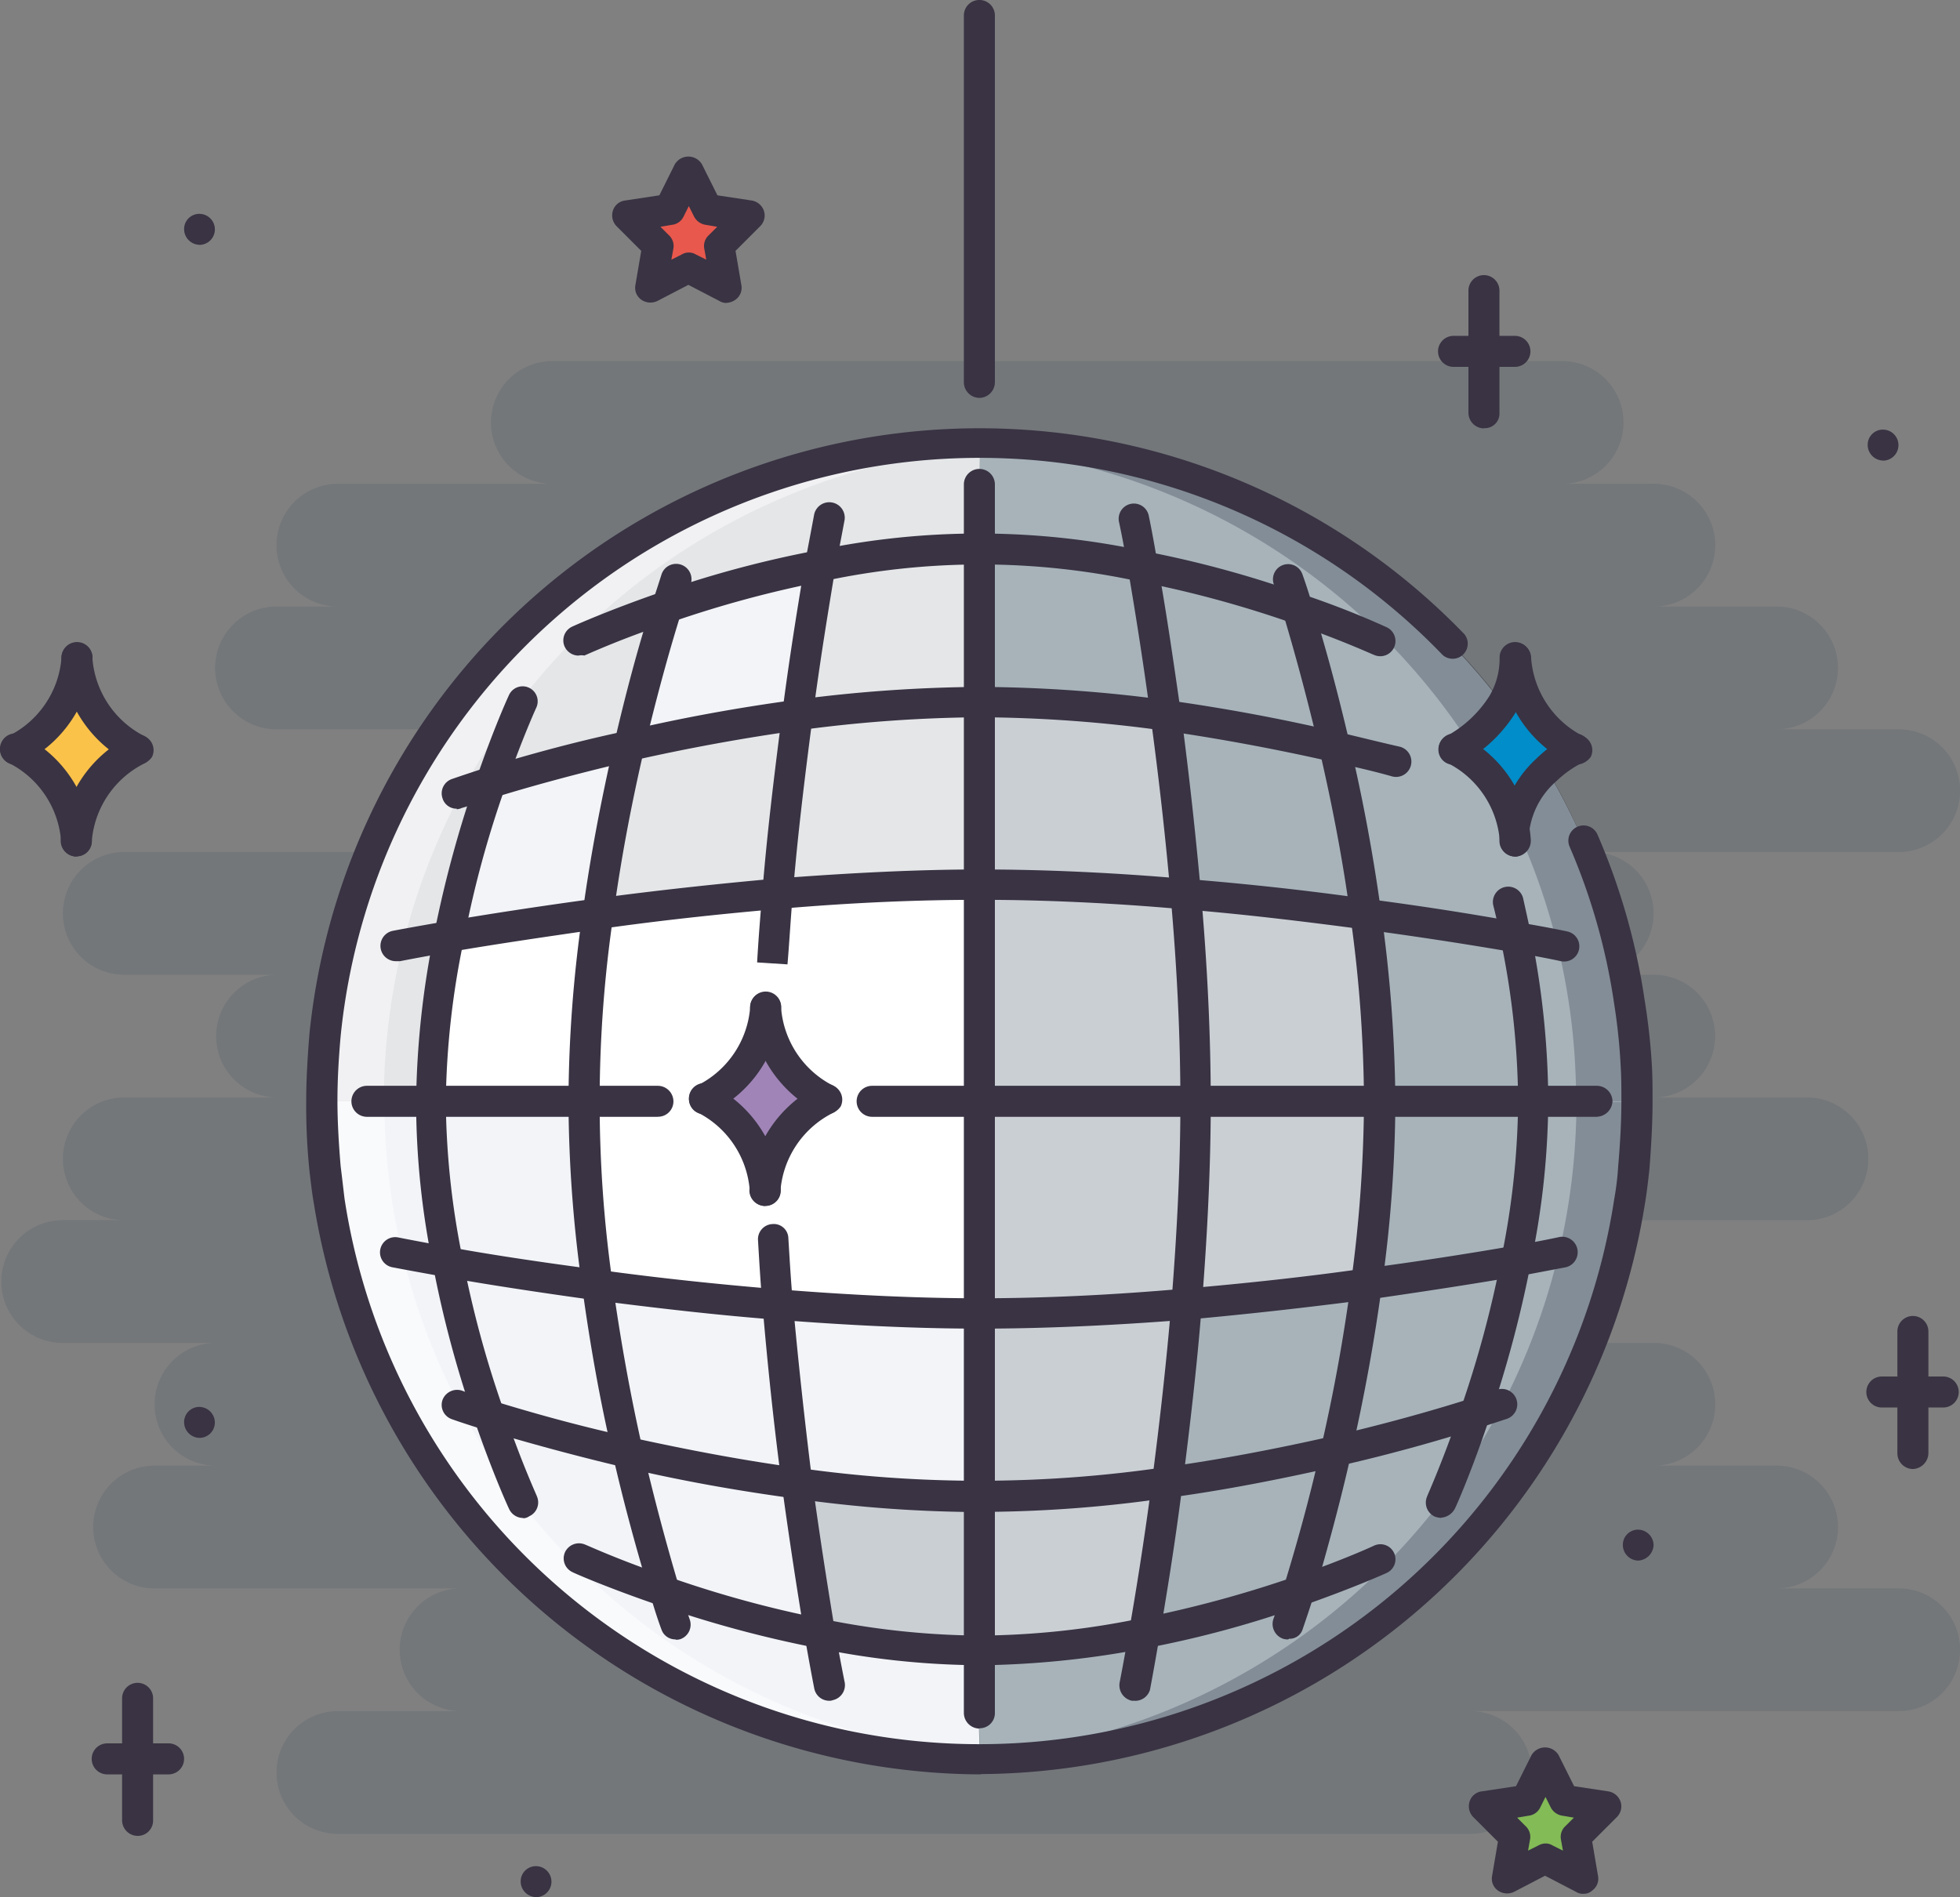 <svg xmlns="http://www.w3.org/2000/svg" xmlns:xlink="http://www.w3.org/1999/xlink" viewBox="0 0 26.858 26">
  <rect x="0" y="0" width="26.858" height="26" fill="#808080" stroke="none"/>
  <defs>
    <style>
      .cls-1 {
        fill: rgba(92,105,113,0.36);
      }

      .cls-2 {
        fill: #393343;
      }

      .cls-3 {
        fill: #cacfd4;
      }

      .cls-4 {
        fill: #a7b3b9;
      }

      .cls-5 {
        fill: #f2f4f8;
      }

      .cls-6 {
        fill: #e4e6e8;
      }

      .cls-7 {
        fill: #fff;
      }

      .cls-8 {
        fill: #83bb56;
      }

      .cls-9 {
        fill: #e8584d;
      }

      .cls-10 {
        fill: #a084b7;
      }

      .cls-11 {
        fill: #fbc249;
      }

      .cls-12 {
        fill: #e4e5e7;
      }

      .cls-13 {
        fill: #b2b7b9;
      }

      .cls-14 {
        fill: #f1f1f3;
      }

      .cls-15 {
        fill: #f9fafc;
      }

      .cls-16 {
        fill: #bebdc1;
      }

      .cls-17 {
        fill: #9fa5ab;
      }

      .cls-18 {
        fill: #c5c3c4;
      }

      .cls-19 {
        fill: #525761;
      }

      .cls-20 {
        fill: #838d97;
      }

      .cls-21 {
        fill: #b3b5b9;
      }

      .cls-22 {
        fill: #8c9198;
      }

      .cls-23 {
        fill: #a6aaae;
      }

      .cls-24 {
        fill: #c2c0c2;
      }

      .cls-25 {
        fill: #b3b4b8;
      }

      .cls-26 {
        fill: #bdbcbe;
      }

      .cls-27 {
        fill: #008dc9;
      }

      .cls-28 {
        clip-path: url(#clip-path);
      }
    </style>
    <clipPath id="clip-path">
      <rect id="Rectangle_445" data-name="Rectangle 445" width="26.859" height="26"/>
    </clipPath>
  </defs>
  <g id="Live_music_icon" data-name="Live music icon" transform="translate(0)">
    <path id="Tracé_2508" data-name="Tracé 2508" class="cls-1" d="M26.2,72.72H24.527a.841.841,0,0,0,0-1.682H22.845a.841.841,0,1,0,0-1.682H20.331a.841.841,0,0,0,0-1.682h4.612a.841.841,0,1,0,0-1.682h-2.1a.841.841,0,0,0,0-1.682H22a.841.841,0,1,0,0-1.682h4.2a.841.841,0,1,0,0-1.682H24.527a.841.841,0,0,0,0-1.682H22.845a.841.841,0,1,0,0-1.682H21.588a.841.841,0,1,0,0-1.682H7.751a.841.841,0,1,0,0,1.682H4.812a.841.841,0,1,0,0,1.682H3.971a.841.841,0,0,0,0,1.682H6.485a.841.841,0,1,0,0,1.682h-4.6a.841.841,0,1,0,0,1.682h2.1a.841.841,0,0,0,0,1.682h-2.1a.841.841,0,1,0,0,1.682H1.041a.841.841,0,0,0,0,1.682h2.1a.841.841,0,1,0,0,1.682H2.3a.841.841,0,0,0,0,1.682h4.2a.841.841,0,0,0,0,1.682H4.812a.841.841,0,1,0,0,1.682H20.331a.841.841,0,1,0,0-1.682H26.2a.841.841,0,0,0,0-1.682" transform="translate(-0.182 -50.951)"/>
    <path id="Tracé_2509" data-name="Tracé 2509" class="cls-2" d="M28.712,33.525a.215.215,0,0,1-.212-.212.208.208,0,0,1,.2-.212h.009a.212.212,0,1,1,0,.425Z" transform="translate(-25.977 -30.17)"/>
    <path id="Tracé_2510" data-name="Tracé 2510" class="cls-2" d="M251.412,237.225a.215.215,0,0,1-.212-.212.208.208,0,0,1,.2-.212h.009a.215.215,0,0,1,.212.212.222.222,0,0,1-.212.212Z" transform="translate(-228.962 -215.837)"/>
    <path id="Tracé_2511" data-name="Tracé 2511" class="cls-2" d="M80.812,289.325a.215.215,0,0,1-.212-.212.208.208,0,0,1,.2-.212h.009a.212.212,0,1,1,0,.425Z" transform="translate(-73.465 -263.325)"/>
    <path id="Tracé_2512" data-name="Tracé 2512" class="cls-2" d="M28.712,218.225a.215.215,0,0,1-.212-.212.208.208,0,0,1,.2-.212h.009a.215.215,0,0,1,.212.212.21.21,0,0,1-.212.212Z" transform="translate(-25.977 -198.519)"/>
    <path id="Tracé_2513" data-name="Tracé 2513" class="cls-2" d="M289.312,66.925a.215.215,0,0,1-.212-.212.208.208,0,0,1,.2-.212h.009a.212.212,0,0,1,0,.425Z" transform="translate(-263.507 -60.613)"/>
    <path id="Tracé_2514" data-name="Tracé 2514" class="cls-3" d="M252.2,181.451c.027-.15.044-.3.062-.451a3.951,3.951,0,0,1-.062.451" transform="translate(-229.874 -164.977)"/>
    <path id="Tracé_2515" data-name="Tracé 2515" class="cls-3" d="M225.573,109a7.8,7.8,0,0,1,.611.912,1.312,1.312,0,0,0-.443.965,1.51,1.51,0,0,0-.841-1.257,1.678,1.678,0,0,0,.673-.62" transform="translate(-204.991 -99.351)"/>
    <path id="Tracé_2516" data-name="Tracé 2516" class="cls-4" d="M213.784,144.067h-2.1a20.014,20.014,0,0,0-.186-2.567c.85.115,1.567.23,2.045.319a11.587,11.587,0,0,1,.239,2.249Z" transform="translate(-192.777 -128.974)"/>
    <path id="Tracé_2517" data-name="Tracé 2517" class="cls-4" d="M211.777,170.5h2.1a10.96,10.96,0,0,1-.23,2.187c-.478.08-1.2.2-2.045.319a19.182,19.182,0,0,0,.177-2.505Z" transform="translate(-192.868 -155.406)"/>
    <path id="Tracé_2518" data-name="Tracé 2518" class="cls-4" d="M209.361,195.2a15.01,15.01,0,0,1-.558,2.1c-.39.124-1.062.328-1.9.522a22.148,22.148,0,0,0,.416-2.3c.85-.115,1.567-.23,2.045-.319Z" transform="translate(-188.584 -177.92)"/>
    <path id="Tracé_2519" data-name="Tracé 2519" class="cls-3" d="M186.347,141.242h-2.514c0-.947-.053-1.912-.133-2.842.876.071,1.726.168,2.461.274a20.132,20.132,0,0,1,.186,2.567Z" transform="translate(-167.438 -126.148)"/>
    <path id="Tracé_2520" data-name="Tracé 2520" class="cls-3" d="M183.924,170.5h2.514a19.045,19.045,0,0,1-.177,2.5c-.735.1-1.576.195-2.461.274.071-.894.124-1.841.124-2.771Z" transform="translate(-167.529 -155.406)"/>
    <path id="Tracé_2521" data-name="Tracé 2521" class="cls-4" d="M182.811,111.125a21.788,21.788,0,0,1,.425,2.311c-.735-.1-1.576-.2-2.461-.274-.08-.885-.168-1.726-.274-2.461.85.115,1.638.266,2.311.425Z" transform="translate(-164.521 -100.9)"/>
    <path id="Tracé_2522" data-name="Tracé 2522" class="cls-4" d="M183.527,198.8c-.106.841-.266,1.629-.416,2.3a22.216,22.216,0,0,1-2.311.425c.1-.735.195-1.576.266-2.461.876-.071,1.717-.168,2.461-.266Z" transform="translate(-164.795 -181.201)"/>
    <path id="Tracé_2523" data-name="Tracé 2523" class="cls-4" d="M179.82,224.8c-.186.814-.381,1.478-.5,1.886a15.338,15.338,0,0,1-2.116.575c.08-.487.2-1.2.31-2.036.841-.115,1.638-.274,2.311-.425Z" transform="translate(-161.513 -204.899)"/>
    <path id="Tracé_2524" data-name="Tracé 2524" class="cls-4" d="M179.107,88.267c.124.39.319,1.053.513,1.894-.673-.159-1.461-.31-2.3-.425-.115-.85-.23-1.558-.319-2.036a14.125,14.125,0,0,1,2.107.567Z" transform="translate(-161.331 -79.936)"/>
    <path id="Tracé_2525" data-name="Tracé 2525" class="cls-3" d="M154.666,139.966H151.7V137c.947,0,1.921.053,2.842.133.071.921.124,1.886.124,2.833Z" transform="translate(-138.271 -124.872)"/>
    <path id="Tracé_2526" data-name="Tracé 2526" class="cls-3" d="M151.6,170.5h2.966c0,.921-.053,1.868-.124,2.771-.93.08-1.894.133-2.842.133v-2.9Z" transform="translate(-138.18 -155.406)"/>
    <path id="Tracé_2527" data-name="Tracé 2527" class="cls-3" d="M154.167,108.786c.1.735.195,1.576.274,2.461-.921-.08-1.894-.133-2.842-.133V108.6a18.536,18.536,0,0,1,2.567.186Z" transform="translate(-138.18 -98.986)"/>
    <path id="Tracé_2528" data-name="Tracé 2528" class="cls-3" d="M154.442,201.8c-.071.876-.168,1.717-.266,2.461a18.767,18.767,0,0,1-2.576.186v-2.514c.947,0,1.921-.053,2.842-.133Z" transform="translate(-138.179 -183.936)"/>
    <path id="Tracé_2529" data-name="Tracé 2529" class="cls-3" d="M154.176,229.6c-.106.841-.23,1.549-.31,2.036a11.108,11.108,0,0,1-2.266.248v-2.1a18.767,18.767,0,0,0,2.576-.186Z" transform="translate(-138.179 -209.275)"/>
    <path id="Tracé_2530" data-name="Tracé 2530" class="cls-4" d="M153.949,85.139c.08.478.2,1.186.319,2.036a20.016,20.016,0,0,0-2.567-.186V84.9a11.663,11.663,0,0,1,2.249.239Z" transform="translate(-138.271 -77.384)"/>
    <path id="Tracé_2531" data-name="Tracé 2531" class="cls-4" d="M156.469,73.025c-.195-.832-.39-1.5-.513-1.894a15.906,15.906,0,0,0-2.107-.575,10.938,10.938,0,0,0-2.249-.239V69.44l.009-.54a9,9,0,0,1,7.153,3.55,1.749,1.749,0,0,1-.664.629,1.51,1.51,0,0,1,.841,1.257,1.3,1.3,0,0,1,.443-.965,8.919,8.919,0,0,1,1.133,3.178,7.314,7.314,0,0,1,.089.885c.009.159.009.319.009.478h-1.434a11.588,11.588,0,0,0-.239-2.249c-.478-.08-1.2-.2-2.045-.319a21.564,21.564,0,0,0-.425-2.319" transform="translate(-138.18 -62.801)"/>
    <path id="Tracé_2532" data-name="Tracé 2532" class="cls-4" d="M155.982,177.193c.124-.407.319-1.071.5-1.886.841-.195,1.514-.4,1.9-.522a15.014,15.014,0,0,0,.558-2.1,10.96,10.96,0,0,0,.23-2.187h1.434c0,.31-.018.62-.044.921-.018.15-.035.3-.062.451a9.02,9.02,0,0,1-8.888,7.64l-.018-.629v-.876a11.108,11.108,0,0,0,2.266-.248,14.268,14.268,0,0,0,2.116-.567" transform="translate(-138.18 -155.406)"/>
    <path id="Tracé_2533" data-name="Tracé 2533" class="cls-3" d="M125.805,229.877v2.1a11.05,11.05,0,0,1-2.2-.23c-.08-.487-.195-1.2-.31-2.045a19.292,19.292,0,0,0,2.505.177Z" transform="translate(-112.385 -209.366)"/>
    <path id="Tracé_2534" data-name="Tracé 2534" class="cls-5" d="M123.071,202.024v2.514a19.072,19.072,0,0,1-2.505-.177c-.1-.744-.195-1.585-.266-2.461.9.071,1.85.124,2.771.124Z" transform="translate(-109.65 -184.027)"/>
    <path id="Tracé_2535" data-name="Tracé 2535" class="cls-6" d="M123.071,108.6v2.514c-.921,0-1.868.053-2.771.124.08-.885.177-1.726.274-2.461a19.046,19.046,0,0,1,2.5-.177Z" transform="translate(-109.65 -98.986)"/>
    <path id="Tracé_2536" data-name="Tracé 2536" class="cls-6" d="M125.9,84.9V87a19.046,19.046,0,0,0-2.5.177c.115-.85.23-1.567.31-2.045a11.03,11.03,0,0,1,2.187-.23Z" transform="translate(-112.476 -77.384)"/>
    <path id="Tracé_2537" data-name="Tracé 2537" class="cls-3" d="M109.741,158.514a1.51,1.51,0,0,0-.841-1.257,1.527,1.527,0,0,0,.841-1.257,1.527,1.527,0,0,0,.841,1.257,1.51,1.51,0,0,0-.841,1.257Z" transform="translate(-99.26 -142.19)"/>
    <path id="Tracé_2538" data-name="Tracé 2538" class="cls-5" d="M100.012,87.5c-.08.478-.195,1.2-.31,2.045-.841.115-1.62.266-2.3.425.195-.85.4-1.514.513-1.9a14.4,14.4,0,0,1,2.1-.567Z" transform="translate(-88.778 -79.754)"/>
    <path id="Tracé_2539" data-name="Tracé 2539" class="cls-5" d="M99.6,225.416c.115.841.23,1.558.31,2.045a16.4,16.4,0,0,1-2.107-.567c-.124-.407-.319-1.071-.5-1.894.673.15,1.461.31,2.3.416Z" transform="translate(-88.686 -205.082)"/>
    <path id="Tracé_2540" data-name="Tracé 2540" class="cls-6" d="M95.235,110.6c-.1.735-.2,1.576-.274,2.461-.885.08-1.717.168-2.461.274.115-.85.274-1.638.434-2.311a20.666,20.666,0,0,1,2.3-.425Z" transform="translate(-84.311 -100.809)"/>
    <path id="Tracé_2541" data-name="Tracé 2541" class="cls-5" d="M94.87,199.166c.08.876.168,1.717.266,2.461-.841-.106-1.629-.266-2.311-.416-.159-.682-.31-1.47-.425-2.311.744.1,1.585.195,2.47.266Z" transform="translate(-84.22 -181.292)"/>
    <path id="Tracé_2542" data-name="Tracé 2542" class="cls-7" d="M92.879,138.673a1.527,1.527,0,0,1-.841,1.257,1.51,1.51,0,0,1,.841,1.257,1.51,1.51,0,0,1,.841-1.257,1.51,1.51,0,0,1-.841-1.257Zm.168-1.549c.9-.071,1.85-.124,2.771-.124v5.869c-.93,0-1.877-.053-2.78-.124-.876-.071-1.726-.168-2.461-.266a19.182,19.182,0,0,1-.177-2.505,20.272,20.272,0,0,1,.186-2.576c.744-.106,1.585-.2,2.461-.274Z" transform="translate(-82.397 -124.872)"/>
    <path id="Tracé_2543" data-name="Tracé 2543" class="cls-5" d="M70.175,115.8c.416-.124,1.071-.319,1.894-.5-.159.673-.319,1.461-.434,2.311-.841.106-1.549.23-2.036.31a13.72,13.72,0,0,1,.575-2.116Z" transform="translate(-63.439 -105.093)"/>
    <path id="Tracé_2544" data-name="Tracé 2544" class="cls-5" d="M71.77,197.929c-.823-.195-1.5-.39-1.9-.513A14.893,14.893,0,0,1,69.3,195.3c.487.089,1.2.2,2.045.319.115.841.274,1.629.425,2.311Z" transform="translate(-63.165 -178.011)"/>
    <path id="Tracé_2545" data-name="Tracé 2545" class="cls-7" d="M66.948,141.81c.487-.08,1.2-.2,2.036-.31a18.767,18.767,0,0,0-.186,2.576H66.7a11.69,11.69,0,0,1,.248-2.266Z" transform="translate(-60.795 -128.974)"/>
    <path id="Tracé_2546" data-name="Tracé 2546" class="cls-5" d="M69.075,173.014c-.841-.115-1.558-.23-2.045-.319a11.05,11.05,0,0,1-.23-2.2h2.1a16.646,16.646,0,0,0,.177,2.514Z" transform="translate(-60.886 -155.406)"/>
    <path id="Tracé_2547" data-name="Tracé 2547" class="cls-6" d="M52.037,73.512a15.7,15.7,0,0,0-.575,2.116,11.108,11.108,0,0,0-.248,2.266H49.7c0-.3.018-.6.044-.9A9.018,9.018,0,0,1,58.712,68.9h.018l-.009.54v.876a10.961,10.961,0,0,0-2.187.23,15.011,15.011,0,0,0-2.1.558c-.124.39-.319,1.053-.513,1.9-.814.186-1.47.381-1.886.5" transform="translate(-45.3 -62.801)"/>
    <path id="Tracé_2548" data-name="Tracé 2548" class="cls-5" d="M51.344,172.787a16.182,16.182,0,0,0,.567,2.116c.407.124,1.071.319,1.9.513.186.823.381,1.487.5,1.894a15.072,15.072,0,0,0,2.107.567,11.05,11.05,0,0,0,2.2.23v.876l.018.629h-.018a9.025,9.025,0,0,1-8.915-7.64c-.027-.15-.044-.3-.062-.451-.027-.3-.044-.611-.044-.921h1.514a11.733,11.733,0,0,0,.23,2.187" transform="translate(-45.209 -155.498)"/>
    <path id="Tracé_2549" data-name="Tracé 2549" class="cls-3" d="M50.9,186.1a9.025,9.025,0,0,0,8.915,7.64h.018a9.02,9.02,0,0,0,8.888-7.64,9.013,9.013,0,0,1-17.82,0" transform="translate(-46.394 -169.625)"/>
    <path id="Tracé_2550" data-name="Tracé 2550" class="cls-3" d="M50.3,181c.018.15.035.3.062.451A2.636,2.636,0,0,1,50.3,181" transform="translate(-45.847 -164.977)"/>
    <path id="Tracé_2551" data-name="Tracé 2551" class="cls-8" d="M230.966,273.918l.1.575-.522-.274-.522.274.106-.575-.425-.416.584-.08.257-.522.266.522.575.08Z" transform="translate(-209.366 -248.741)"/>
    <path id="Tracé_2552" data-name="Tracé 2552" class="cls-9" d="M97.516,27.518l-.416-.407.575-.089.266-.522.257.522.584.089-.425.407.106.575-.522-.274-.522.274Z" transform="translate(-88.504 -24.154)"/>
    <path id="Tracé_2553" data-name="Tracé 2553" class="cls-10" d="M109.741,155.9a1.527,1.527,0,0,0,.841,1.257,1.51,1.51,0,0,0-.841,1.257,1.51,1.51,0,0,0-.841-1.257,1.51,1.51,0,0,0,.841-1.257Z" transform="translate(-99.26 -142.099)"/>
    <path id="Tracé_2554" data-name="Tracé 2554" class="cls-11" d="M3.141,101.8a1.51,1.51,0,0,0,.841,1.257,1.51,1.51,0,0,0-.841,1.257,1.51,1.51,0,0,0-.841-1.257,1.51,1.51,0,0,0,.841-1.257Z" transform="translate(-2.096 -92.788)"/>
    <path id="Tracé_2555" data-name="Tracé 2555" class="cls-12" d="M151.709,272.4h0" transform="translate(-138.271 -248.286)"/>
    <path id="Tracé_2556" data-name="Tracé 2556" class="cls-13" d="M80.1,71.312A9,9,0,0,1,86.4,68.7c-.133,0-.266.018-.4.018a.332.332,0,0,1,.1.009,9,9,0,0,0-6,2.585" transform="translate(-73.009 -62.618)"/>
    <path id="Tracé_2557" data-name="Tracé 2557" class="cls-14" d="M50.832,77.985H50A8.969,8.969,0,0,1,58.676,69l.328.027a9.006,9.006,0,0,0-8.171,8.959" transform="translate(-45.574 -62.892)"/>
    <path id="Tracé_2558" data-name="Tracé 2558" class="cls-15" d="M58.977,179.521A9.02,9.02,0,0,1,50,170.5h.841a9.014,9.014,0,0,0,8.171,8.968,3.457,3.457,0,0,1-.434.027c.133.009.257.027.4.027" transform="translate(-45.574 -155.406)"/>
    <path id="Tracé_2559" data-name="Tracé 2559" class="cls-13" d="M151.727,68.7h0" transform="translate(-138.271 -62.618)"/>
    <path id="Tracé_2560" data-name="Tracé 2560" class="cls-16" d="M151.4,272.4h0" transform="translate(-137.997 -248.286)"/>
    <path id="Tracé_2561" data-name="Tracé 2561" class="cls-17" d="M151.418,272.4h0" transform="translate(-137.997 -248.286)"/>
    <path id="Tracé_2562" data-name="Tracé 2562" class="cls-18" d="M251.327,150.015h0c-.009-.035-.018-.071-.027-.115h.009a.517.517,0,0,0,.018.115" transform="translate(-229.053 -136.63)"/>
    <path id="Tracé_2563" data-name="Tracé 2563" class="cls-19" d="M151.8,86.68h0m8.861-7.418c.009-.053.018-.115.027-.168h0v-.044a.873.873,0,0,1-.027.212m.1-.735c.027-.266.035-.54.035-.814h.009c-.009.274-.018.549-.044.814m.035-.814h0m0-.062h0m0-.009h0m0,0c0-.133-.009-.266-.009-.4-.018-.3-.044-.593-.089-.885-.018-.124-.035-.239-.062-.354h.009a9.97,9.97,0,0,1,.15,1.638m-.186-1.753a9.061,9.061,0,0,0-1.045-2.709c-.009.009-.018.009-.018.018.009-.009.018-.009.018-.018a8.18,8.18,0,0,0-.611-.912h0a8.977,8.977,0,0,0-6.834-3.541.431.431,0,0,0,.106-.009c-.133-.009-.266-.018-.4-.018a9.013,9.013,0,0,1,8.782,7.188h0m-1.47-1.939h0a1.061,1.061,0,0,1,.1-.31.849.849,0,0,0-.1.31m.4-.744h0m-1.062-.434h0a2.077,2.077,0,0,0,.23-.195,2.077,2.077,0,0,1-.23.195M151.8,68.753h0" transform="translate(-138.362 -62.618)"/>
    <path id="Tracé_2564" data-name="Tracé 2564" class="cls-17" d="M252.3,181.881a.053.053,0,0,1,.009-.035v.018c-.009,0-.009.009-.009.018m.027-.221c.009-.053.009-.106.018-.159a.974.974,0,0,1-.018.159" transform="translate(-229.965 -165.433)"/>
    <path id="Tracé_2565" data-name="Tracé 2565" class="cls-17" d="M227.864,110.682a.808.808,0,0,0-.062-.124,1.343,1.343,0,0,0-.257-.487c-.106-.195-.221-.381-.345-.567a2.076,2.076,0,0,0,.23-.195,1.437,1.437,0,0,0,.239-.31,7.8,7.8,0,0,1,.611.912c-.009.009-.018.009-.018.018h0a1.471,1.471,0,0,0-.31.434,1.208,1.208,0,0,0-.089.319" transform="translate(-207.087 -99.351)"/>
    <path id="Tracé_2566" data-name="Tracé 2566" class="cls-20" d="M160.7,77.985h-.832a8.9,8.9,0,0,0-.823-3.762,1.061,1.061,0,0,1,.1-.31,1.471,1.471,0,0,1,.31-.434h0c.009-.009.018-.009.018-.018a8.971,8.971,0,0,1,1.045,2.709c.009.035.018.071.027.115.027.115.044.239.062.354a7.314,7.314,0,0,1,.089.885c.009.133.009.266.009.4h0v.009h0v.053h0M158.986,74.1c-.08-.168-.168-.328-.257-.487a1.343,1.343,0,0,1,.257.487m-.6-1.053a9.013,9.013,0,0,0-6.684-4.019h0l.319-.027a8.992,8.992,0,0,1,6.834,3.541h0a1.785,1.785,0,0,1-.239.31,2.077,2.077,0,0,1-.23.195" transform="translate(-138.271 -62.892)"/>
    <path id="Tracé_2567" data-name="Tracé 2567" class="cls-20" d="M151.827,179.612c.133,0,.266-.018.4-.018l-.425-.027h0a9.013,9.013,0,0,0,8.162-8.968h.841c0,.274-.009.549-.035.814-.009.053-.009.106-.018.159s-.009.106-.018.159l-.027.186a.053.053,0,0,1-.009.035v.027h0a9.014,9.014,0,0,1-8.826,7.64.1.1,0,0,0-.044-.009" transform="translate(-138.362 -155.498)"/>
    <path id="Tracé_2568" data-name="Tracé 2568" class="cls-21" d="M151.732,69.3h0" transform="translate(-138.293 -63.165)"/>
    <path id="Tracé_2569" data-name="Tracé 2569" class="cls-16" d="M151.709,271.8h0" transform="translate(-138.271 -247.739)"/>
    <path id="Tracé_2570" data-name="Tracé 2570" class="cls-17" d="M152,193.74h0m2.789-.451a9.026,9.026,0,0,0,6.091-7.188h0c-.009.053-.018.115-.027.168a9.051,9.051,0,0,1-6.064,7.02" transform="translate(-138.544 -169.625)"/>
    <path id="Tracé_2571" data-name="Tracé 2571" class="cls-19" d="M151.4,68.7h0" transform="translate(-137.997 -62.618)"/>
    <path id="Tracé_2572" data-name="Tracé 2572" class="cls-22" d="M151.8,271.853h0V271.8h0v.053" transform="translate(-138.362 -247.739)"/>
    <path id="Tracé_2573" data-name="Tracé 2573" class="cls-23" d="M151.8,271.853h0V271.8c.142.009.283.027.425.027-.133.009-.266.018-.4.018a.033.033,0,0,1-.027.009" transform="translate(-138.362 -247.739)"/>
    <path id="Tracé_2574" data-name="Tracé 2574" class="cls-24" d="M147.334,271.944H147.3c-.133,0-.266-.018-.4-.018l.434-.027h.009l-.009.044" transform="translate(-133.896 -247.83)"/>
    <path id="Tracé_2575" data-name="Tracé 2575" class="cls-25" d="M151.427,272.4h0" transform="translate(-137.997 -248.286)"/>
    <path id="Tracé_2576" data-name="Tracé 2576" class="cls-22" d="M147.334,68.844v-.027h-.018c-.106,0-.212,0-.319.009a.332.332,0,0,1-.1-.009c.133-.009.266-.018.4-.018h.053c.133,0,.266.018.4.018a.431.431,0,0,0-.106.009c-.106,0-.212-.009-.319-.009l.009.027h0" transform="translate(-133.896 -62.709)"/>
    <path id="Tracé_2577" data-name="Tracé 2577" class="cls-23" d="M151.8,69.027V69c.106,0,.212,0,.319.009a1.924,1.924,0,0,0-.319.018" transform="translate(-138.362 -62.892)"/>
    <path id="Tracé_2578" data-name="Tracé 2578" class="cls-26" d="M148.328,68.935,148,68.909c.106,0,.212-.009.319-.009h.018l-.009.035h0" transform="translate(-134.898 -62.801)"/>
    <path id="Tracé_2579" data-name="Tracé 2579" class="cls-27" d="M225.841,101.8a1.51,1.51,0,0,0,.841,1.257,1.523,1.523,0,0,0-.4.292,1.312,1.312,0,0,0-.443.965,1.51,1.51,0,0,0-.841-1.257,1.749,1.749,0,0,0,.664-.629,1.123,1.123,0,0,0,.177-.629Z" transform="translate(-205.082 -92.788)"/>
    <path id="Tracé_2580" data-name="Tracé 2580" class="cls-2" d="M56.642,84.749a9.29,9.29,0,0,1-9.136-7.817c-.027-.15-.044-.31-.062-.46a8.783,8.783,0,0,1-.044-.947c0-.292.018-.6.044-.921a9.23,9.23,0,0,1,15.828-5.48.207.207,0,0,1-.3.283,8.8,8.8,0,0,0-15.1,5.223c-.027.3-.044.6-.044.885s.018.593.044.9c.018.142.035.292.053.443a8.8,8.8,0,0,0,17.4,0,3.771,3.771,0,0,0,.053-.443c.027-.31.044-.611.044-.9,0-.159,0-.31-.009-.46a8.018,8.018,0,0,0-.089-.859,8.513,8.513,0,0,0-.611-2.16.208.208,0,1,1,.381-.168,8.994,8.994,0,0,1,.646,2.266,8.824,8.824,0,0,1,.1.9c.009.168.009.319.009.487,0,.3-.018.62-.044.947-.018.159-.035.31-.062.469a9.274,9.274,0,0,1-9.1,7.808Z" transform="translate(-43.204 -60.431)"/>
    <path id="Tracé_2581" data-name="Tracé 2581" class="cls-2" d="M173.368,94.351h-.044a.217.217,0,0,1-.168-.248s.053-.266.133-.726.2-1.186.31-2.027.2-1.655.266-2.443c.08-.991.124-1.921.124-2.753,0-.876-.044-1.824-.133-2.824-.071-.823-.168-1.673-.274-2.452-.089-.673-.195-1.354-.31-2.027-.071-.416-.124-.655-.124-.655a.208.208,0,1,1,.407-.089s.053.248.124.673c.124.682.221,1.372.319,2.045.106.788.2,1.647.274,2.47.089,1.009.133,1.965.133,2.859,0,.85-.044,1.788-.124,2.789-.062.8-.159,1.629-.266,2.47s-.23,1.576-.31,2.045-.133.744-.133.744a.212.212,0,0,1-.2.15Z" transform="translate(-157.814 -71.042)"/>
    <path id="Tracé_2582" data-name="Tracé 2582" class="cls-2" d="M197.191,102.109a.2.2,0,0,1-.071-.009.215.215,0,0,1-.133-.266s.062-.168.15-.469c.195-.637.363-1.257.5-1.868.186-.8.319-1.558.416-2.284a18.956,18.956,0,0,0,.177-2.47,18.673,18.673,0,0,0-.186-2.541c-.1-.752-.248-1.523-.425-2.284-.15-.637-.319-1.275-.5-1.877-.08-.248-.124-.39-.124-.39a.207.207,0,0,1,.39-.142s.053.142.133.407c.195.62.363,1.257.513,1.9.186.779.328,1.558.434,2.328a19.5,19.5,0,0,1,.195,2.594,18.546,18.546,0,0,1-.186,2.532c-.1.735-.239,1.514-.425,2.319-.142.629-.31,1.248-.5,1.9-.1.31-.159.478-.159.478a.184.184,0,0,1-.186.133Z" transform="translate(-179.539 -79.641)"/>
    <path id="Tracé_2583" data-name="Tracé 2583" class="cls-2" d="M220.919,145.982a.315.315,0,0,1-.089-.018.211.211,0,0,1-.106-.274c0-.009.212-.469.46-1.2a14.973,14.973,0,0,0,.558-2.072,10.981,10.981,0,0,0,.23-2.142,11.105,11.105,0,0,0-.239-2.213c-.027-.168-.062-.319-.1-.469a.21.21,0,1,1,.407-.106c.035.159.071.319.106.487a11.739,11.739,0,0,1,.239,2.293,11.054,11.054,0,0,1-.239,2.222,16.075,16.075,0,0,1-.567,2.125c-.248.744-.46,1.213-.469,1.231a.232.232,0,0,1-.195.133Z" transform="translate(-201.169 -125.179)"/>
    <path id="Tracé_2584" data-name="Tracé 2584" class="cls-2" d="M117.616,84.193l-.416-.027c.018-.319.044-.646.071-.956.062-.779.159-1.585.274-2.47s.239-1.611.31-2.045c.08-.416.124-.655.124-.655a.212.212,0,1,1,.416.08s-.044.239-.124.646c-.071.434-.195,1.16-.31,2.036s-.212,1.682-.274,2.452c-.027.3-.044.62-.071.938Z" transform="translate(-106.825 -70.976)"/>
    <path id="Tracé_2585" data-name="Tracé 2585" class="cls-2" d="M118.268,196.027a.208.208,0,0,1-.2-.168s-.053-.266-.133-.726l-.018-.115c-.08-.487-.186-1.16-.292-1.939-.115-.859-.2-1.691-.266-2.47-.027-.292-.044-.593-.062-.894a.208.208,0,0,1,.195-.221.2.2,0,0,1,.221.195c.018.292.035.593.062.885.071.779.159,1.6.266,2.452.106.779.212,1.443.292,1.93l.018.106c.08.451.133.708.133.708a.211.211,0,0,1-.159.248.131.131,0,0,1-.053.009Z" transform="translate(-106.91 -172.718)"/>
    <path id="Tracé_2586" data-name="Tracé 2586" class="cls-2" d="M89.47,102.028a.2.2,0,0,1-.195-.133s-.062-.159-.15-.46c-.186-.611-.363-1.257-.513-1.912-.177-.744-.319-1.549-.425-2.328A18.447,18.447,0,0,1,88,94.662a18.242,18.242,0,0,1,.195-2.6c.1-.735.248-1.523.434-2.328.15-.646.319-1.292.522-1.921.08-.239.124-.381.124-.381a.21.21,0,0,1,.4.133l-.124.372c-.195.62-.363,1.257-.513,1.886-.186.8-.328,1.567-.425,2.293a17.509,17.509,0,0,0-.009,5.028c.106.77.248,1.558.416,2.293q.226.969.5,1.886c.089.283.142.434.142.434a.211.211,0,0,1-.124.266.172.172,0,0,1-.071.009Z" transform="translate(-80.21 -79.56)"/>
    <path id="Tracé_2587" data-name="Tracé 2587" class="cls-2" d="M65.87,117.553a.212.212,0,0,1-.195-.124c-.009-.018-.221-.478-.469-1.2a15.086,15.086,0,0,1-.575-2.142,11.169,11.169,0,0,1-.23-2.231,12.169,12.169,0,0,1,.248-2.311,15.8,15.8,0,0,1,.584-2.142c.239-.69.434-1.115.443-1.133a.206.206,0,0,1,.372.177s-.195.425-.425,1.089a14.229,14.229,0,0,0-.567,2.089,11.3,11.3,0,0,0-.248,2.222,11.067,11.067,0,0,0,.23,2.151,14.38,14.38,0,0,0,.567,2.089c.239.708.451,1.16.451,1.169a.208.208,0,0,1-.106.274.143.143,0,0,1-.08.027Z" transform="translate(-58.699 -96.749)"/>
    <path id="Tracé_2588" data-name="Tracé 2588" class="cls-2" d="M58.6,168.525H54.612a.212.212,0,0,1,0-.425H58.6a.215.215,0,0,1,.212.212.21.21,0,0,1-.212.212Z" transform="translate(-49.584 -153.219)"/>
    <path id="Tracé_2589" data-name="Tracé 2589" class="cls-2" d="M142.745,168.525h-9.933a.212.212,0,0,1,0-.425h9.933a.215.215,0,0,1,.212.212.222.222,0,0,1-.212.212Z" transform="translate(-120.861 -153.219)"/>
    <path id="Tracé_2590" data-name="Tracé 2590" class="cls-2" d="M67.049,192.729c-.85,0-1.788-.044-2.8-.124-.806-.062-1.638-.159-2.47-.266-1.027-.142-1.726-.257-2.054-.319-.451-.08-.726-.133-.726-.133a.208.208,0,0,1,.089-.407s.266.053.708.133c.328.062,1.018.177,2.036.31.832.115,1.655.2,2.452.266.991.08,1.921.124,2.762.124.876,0,1.824-.044,2.824-.133.823-.071,1.647-.159,2.452-.274.682-.089,1.372-.195,2.036-.31.407-.071.646-.124.646-.124a.212.212,0,0,1,.08.416l-.655.124c-.673.115-1.372.221-2.054.319-.814.106-1.647.2-2.47.274-1.009.08-1.965.124-2.859.124Z" transform="translate(-53.628 -174.52)"/>
    <path id="Tracé_2591" data-name="Tracé 2591" class="cls-2" d="M75.708,216.761a18.35,18.35,0,0,1-2.532-.186c-.735-.1-1.5-.23-2.328-.425s-1.5-.39-1.912-.513c-.292-.089-.46-.15-.46-.15a.207.207,0,0,1-.124-.266.214.214,0,0,1,.266-.124s.159.062.434.142c.407.124,1.062.319,1.886.5s1.567.319,2.284.416a17.507,17.507,0,0,0,5.028-.009c.726-.1,1.47-.239,2.293-.425.806-.186,1.47-.381,1.886-.513.23-.071.363-.124.372-.124a.21.21,0,1,1,.133.4s-.133.044-.381.124c-.425.133-1.1.336-1.921.522s-1.593.336-2.328.434a17.939,17.939,0,0,1-2.594.195Z" transform="translate(-62.287 -196.038)"/>
    <path id="Tracé_2592" data-name="Tracé 2592" class="cls-2" d="M92.908,240.58a11.224,11.224,0,0,1-2.24-.239,15.8,15.8,0,0,1-2.133-.575c-.726-.248-1.186-.451-1.2-.46a.208.208,0,0,1-.106-.274.211.211,0,0,1,.274-.106c.009,0,.46.212,1.169.451a15.259,15.259,0,0,0,2.08.567,11.082,11.082,0,0,0,2.16.23,11.259,11.259,0,0,0,2.222-.239,15.97,15.97,0,0,0,2.089-.567c.673-.23,1.089-.425,1.089-.425a.206.206,0,1,1,.177.372c-.018.009-.443.2-1.133.443a14.321,14.321,0,0,1-2.142.584,12.713,12.713,0,0,1-2.3.239Z" transform="translate(-79.487 -217.758)"/>
    <path id="Tracé_2593" data-name="Tracé 2593" class="cls-2" d="M59.051,135.857a.21.21,0,0,1-.035-.416s.274-.053.744-.133c.522-.089,1.231-.2,2.045-.31s1.647-.2,2.47-.274c1.045-.08,1.956-.124,2.789-.124.894,0,1.85.044,2.859.133.77.062,1.6.15,2.47.274.682.089,1.372.195,2.054.319.425.071.664.124.664.124a.208.208,0,1,1-.089.407s-.239-.053-.655-.124c-.673-.115-1.363-.221-2.036-.31-.859-.115-1.682-.212-2.443-.274-.991-.089-1.939-.133-2.824-.133-.823,0-1.726.035-2.753.124-.814.071-1.638.159-2.443.274s-1.514.221-2.027.31c-.46.08-.726.133-.726.133Z" transform="translate(-53.633 -122.684)"/>
    <path id="Tracé_2594" data-name="Tracé 2594" class="cls-2" d="M68.583,107.973a.2.2,0,0,1-.195-.142.208.208,0,0,1,.133-.266s.177-.062.478-.159c.434-.133,1.1-.328,1.912-.5.752-.177,1.531-.319,2.319-.425a19.969,19.969,0,0,1,2.523-.177,19.741,19.741,0,0,1,2.594.186c.752.106,1.531.248,2.319.434.3.071.584.142.841.2a.21.21,0,0,1-.106.407c-.248-.071-.522-.133-.823-.2-.779-.177-1.549-.319-2.284-.425a18.875,18.875,0,0,0-2.541-.186,19.284,19.284,0,0,0-2.47.177c-.77.106-1.54.248-2.284.416-.806.186-1.461.372-1.877.5-.292.1-.469.15-.469.15a.208.208,0,0,1-.071.018Z" transform="translate(-62.324 -96.89)"/>
    <path id="Tracé_2595" data-name="Tracé 2595" class="cls-2" d="M87.419,84.273a.212.212,0,0,1-.195-.124.208.208,0,0,1,.106-.274c.018-.009.487-.221,1.231-.478a14.815,14.815,0,0,1,2.125-.567,10.783,10.783,0,0,1,4.515.018,14.714,14.714,0,0,1,2.133.584,11.907,11.907,0,0,1,1.151.451.208.208,0,0,1-.168.381c-.009,0-.434-.2-1.115-.434a15.137,15.137,0,0,0-2.08-.567,10.226,10.226,0,0,0-4.355-.009,15.314,15.314,0,0,0-2.072.558,12.687,12.687,0,0,0-1.2.46.241.241,0,0,0-.08,0Z" transform="translate(-79.487 -75.288)"/>
    <path id="Tracé_2596" data-name="Tracé 2596" class="cls-2" d="M149.412,89.863a.215.215,0,0,1-.212-.212V72.812a.212.212,0,0,1,.425,0V89.659a.208.208,0,0,1-.212.2Z" transform="translate(-135.992 -66.173)"/>
    <path id="Tracé_2597" data-name="Tracé 2597" class="cls-2" d="M149.412,5.453a.215.215,0,0,1-.212-.212V.212a.212.212,0,0,1,.425,0V5.241a.215.215,0,0,1-.212.212Z" transform="translate(-135.992 0)"/>
    <path id="Tracé_2598" data-name="Tracé 2598" class="cls-2" d="M9.612,115.324a.215.215,0,0,1-.212-.212,1.717,1.717,0,0,1,.956-1.443.212.212,0,0,1,.186.381,1.312,1.312,0,0,0-.717,1.071.208.208,0,0,1-.212.2Z" transform="translate(-8.568 -103.585)"/>
    <g id="Groupe_958" data-name="Groupe 958">
      <g id="Groupe_955" data-name="Groupe 955" class="cls-28">
        <path id="Tracé_2599" data-name="Tracé 2599" class="cls-2" d="M10.545,101.173a.314.314,0,0,1-.089-.018A1.717,1.717,0,0,1,9.5,99.712a.212.212,0,0,1,.425,0,1.312,1.312,0,0,0,.717,1.071.21.21,0,0,1,.1.283.243.243,0,0,1-.195.106Z" transform="translate(-8.659 -90.692)"/>
      </g>
      <g id="Groupe_956" data-name="Groupe 956" class="cls-28">
        <path id="Tracé_2600" data-name="Tracé 2600" class="cls-2" d="M.254,101.082a.206.206,0,0,1-.186-.115.21.21,0,0,1,.1-.283,1.312,1.312,0,0,0,.717-1.071.212.212,0,1,1,.425,0,1.717,1.717,0,0,1-.956,1.443.148.148,0,0,1-.1.027Z" transform="translate(-0.042 -90.601)"/>
      </g>
      <g id="Groupe_957" data-name="Groupe 957" class="cls-28">
        <path id="Tracé_2601" data-name="Tracé 2601" class="cls-2" d="M1,115.233a.215.215,0,0,1-.212-.212,1.312,1.312,0,0,0-.717-1.071.21.21,0,0,1-.1-.283.21.21,0,0,1,.283-.1,1.717,1.717,0,0,1,.956,1.443.212.212,0,0,1-.212.221Z" transform="translate(0.049 -103.494)"/>
      </g>
    </g>
    <path id="Tracé_2602" data-name="Tracé 2602" class="cls-2" d="M232.312,115.248a.215.215,0,0,1-.212-.212,1.548,1.548,0,0,1,.5-1.124,1.86,1.86,0,0,1,.451-.328.2.2,0,0,1,.274.1.21.21,0,0,1-.1.283,1.484,1.484,0,0,0-.345.248,1.1,1.1,0,0,0-.381.814.194.194,0,0,1-.195.221Z" transform="translate(-211.553 -103.509)"/>
    <path id="Tracé_2603" data-name="Tracé 2603" class="cls-2" d="M233.245,101.173a.314.314,0,0,1-.089-.018,1.717,1.717,0,0,1-.956-1.443.212.212,0,0,1,.425,0,1.312,1.312,0,0,0,.717,1.071.21.21,0,0,1,.1.283.257.257,0,0,1-.195.106Z" transform="translate(-211.644 -90.692)"/>
    <path id="Tracé_2604" data-name="Tracé 2604" class="cls-2" d="M222.854,101.082a.206.206,0,0,1-.186-.115.21.21,0,0,1,.1-.283,1.606,1.606,0,0,0,.575-.54,1,1,0,0,0,.142-.531.212.212,0,0,1,.425,0,1.467,1.467,0,0,1-.2.744,1.976,1.976,0,0,1-.752.708.191.191,0,0,1-.1.018Z" transform="translate(-202.936 -90.601)"/>
    <path id="Tracé_2605" data-name="Tracé 2605" class="cls-2" d="M223.7,115.233a.215.215,0,0,1-.212-.212,1.312,1.312,0,0,0-.717-1.071.212.212,0,1,1,.186-.381,1.717,1.717,0,0,1,.956,1.443.217.217,0,0,1-.212.221Z" transform="translate(-202.936 -103.494)"/>
    <path id="Tracé_2606" data-name="Tracé 2606" class="cls-2" d="M116.212,169.424a.215.215,0,0,1-.212-.212,1.717,1.717,0,0,1,.956-1.443.212.212,0,0,1,.186.381,1.312,1.312,0,0,0-.717,1.071.208.208,0,0,1-.212.2Z" transform="translate(-105.731 -152.896)"/>
    <path id="Tracé_2607" data-name="Tracé 2607" class="cls-2" d="M117.145,155.273a.315.315,0,0,1-.089-.018,1.734,1.734,0,0,1-.956-1.443.212.212,0,1,1,.425,0,1.312,1.312,0,0,0,.717,1.071.21.21,0,0,1,.1.283.243.243,0,0,1-.195.106Z" transform="translate(-105.822 -140.002)"/>
    <path id="Tracé_2608" data-name="Tracé 2608" class="cls-2" d="M106.854,155.182a.206.206,0,0,1-.186-.115.21.21,0,0,1,.1-.283,1.312,1.312,0,0,0,.717-1.071.212.212,0,1,1,.425,0,1.717,1.717,0,0,1-.956,1.443.231.231,0,0,1-.1.027Z" transform="translate(-97.205 -139.911)"/>
    <path id="Tracé_2609" data-name="Tracé 2609" class="cls-2" d="M107.6,169.333a.215.215,0,0,1-.212-.212,1.312,1.312,0,0,0-.717-1.071.212.212,0,0,1,.186-.381,1.717,1.717,0,0,1,.956,1.443.212.212,0,0,1-.212.221Z" transform="translate(-97.114 -152.805)"/>
    <path id="Tracé_2610" data-name="Tracé 2610" class="cls-2" d="M95.828,25.519a.178.178,0,0,1,.1.027l.142.071-.027-.15a.2.2,0,0,1,.062-.186l.115-.115-.159-.027a.214.214,0,0,1-.159-.115l-.071-.142-.071.142a.2.2,0,0,1-.159.115l-.159.027.115.115a.2.2,0,0,1,.062.186l-.027.15.142-.071a.178.178,0,0,1,.1-.027Zm.522.691a.178.178,0,0,1-.1-.027l-.425-.221-.425.221a.22.22,0,0,1-.221-.018.2.2,0,0,1-.08-.2l.08-.469-.336-.336a.211.211,0,0,1-.053-.212.2.2,0,0,1,.168-.142l.469-.071.212-.425a.216.216,0,0,1,.372,0l.212.425.469.071a.213.213,0,0,1,.168.142.207.207,0,0,1-.053.212l-.336.336.08.469a.2.2,0,0,1-.08.2.235.235,0,0,1-.124.044Z" transform="translate(-86.392 -22.058)"/>
    <path id="Tracé_2611" data-name="Tracé 2611" class="cls-2" d="M228.428,271.819a.179.179,0,0,1,.1.027l.142.071-.027-.151a.2.2,0,0,1,.062-.186l.115-.115-.159-.027a.214.214,0,0,1-.159-.115l-.071-.142-.071.142a.2.2,0,0,1-.159.115l-.159.027.115.115a.2.2,0,0,1,.062.186l-.027.151.142-.071a.2.2,0,0,1,.1-.027Zm.522.69a.179.179,0,0,1-.1-.027l-.425-.221-.425.221a.22.22,0,0,1-.221-.018.2.2,0,0,1-.08-.2l.08-.469-.336-.336a.211.211,0,0,1-.053-.212.2.2,0,0,1,.168-.142l.469-.071.212-.425a.216.216,0,0,1,.372,0l.212.425.469.071a.213.213,0,0,1,.168.142.207.207,0,0,1-.053.212l-.336.336.08.469a.2.2,0,0,1-.08.2.166.166,0,0,1-.124.044Z" transform="translate(-207.253 -246.554)"/>
    <path id="Tracé_2612" data-name="Tracé 2612" class="cls-2" d="M293.912,205.8a.215.215,0,0,1-.212-.212v-1.673a.212.212,0,0,1,.425,0v1.673a.222.222,0,0,1-.212.212Z" transform="translate(-267.7 -185.667)"/>
    <path id="Tracé_2613" data-name="Tracé 2613" class="cls-2" d="M289.953,213.525h-.841a.212.212,0,1,1,0-.425h.841a.212.212,0,1,1,0,.425Z" transform="translate(-263.325 -194.235)"/>
    <path id="Tracé_2614" data-name="Tracé 2614" class="cls-2" d="M19.112,262.6a.215.215,0,0,1-.212-.212v-1.673a.212.212,0,1,1,.425,0v1.673a.21.21,0,0,1-.212.212Z" transform="translate(-17.227 -237.439)"/>
    <path id="Tracé_2615" data-name="Tracé 2615" class="cls-2" d="M15.253,270.325h-.841a.212.212,0,0,1,0-.425h.841a.212.212,0,0,1,0,.425Z" transform="translate(-12.943 -246.007)"/>
    <path id="Tracé_2616" data-name="Tracé 2616" class="cls-2" d="M227.512,44.7a.215.215,0,0,1-.212-.212V42.812a.212.212,0,1,1,.425,0v1.673a.2.2,0,0,1-.212.212Z" transform="translate(-207.178 -38.829)"/>
    <path id="Tracé_2617" data-name="Tracé 2617" class="cls-2" d="M223.653,52.425h-.841a.212.212,0,1,1,0-.425h.841a.212.212,0,1,1,0,.425Z" transform="translate(-202.894 -47.397)"/>
  </g>
</svg>
